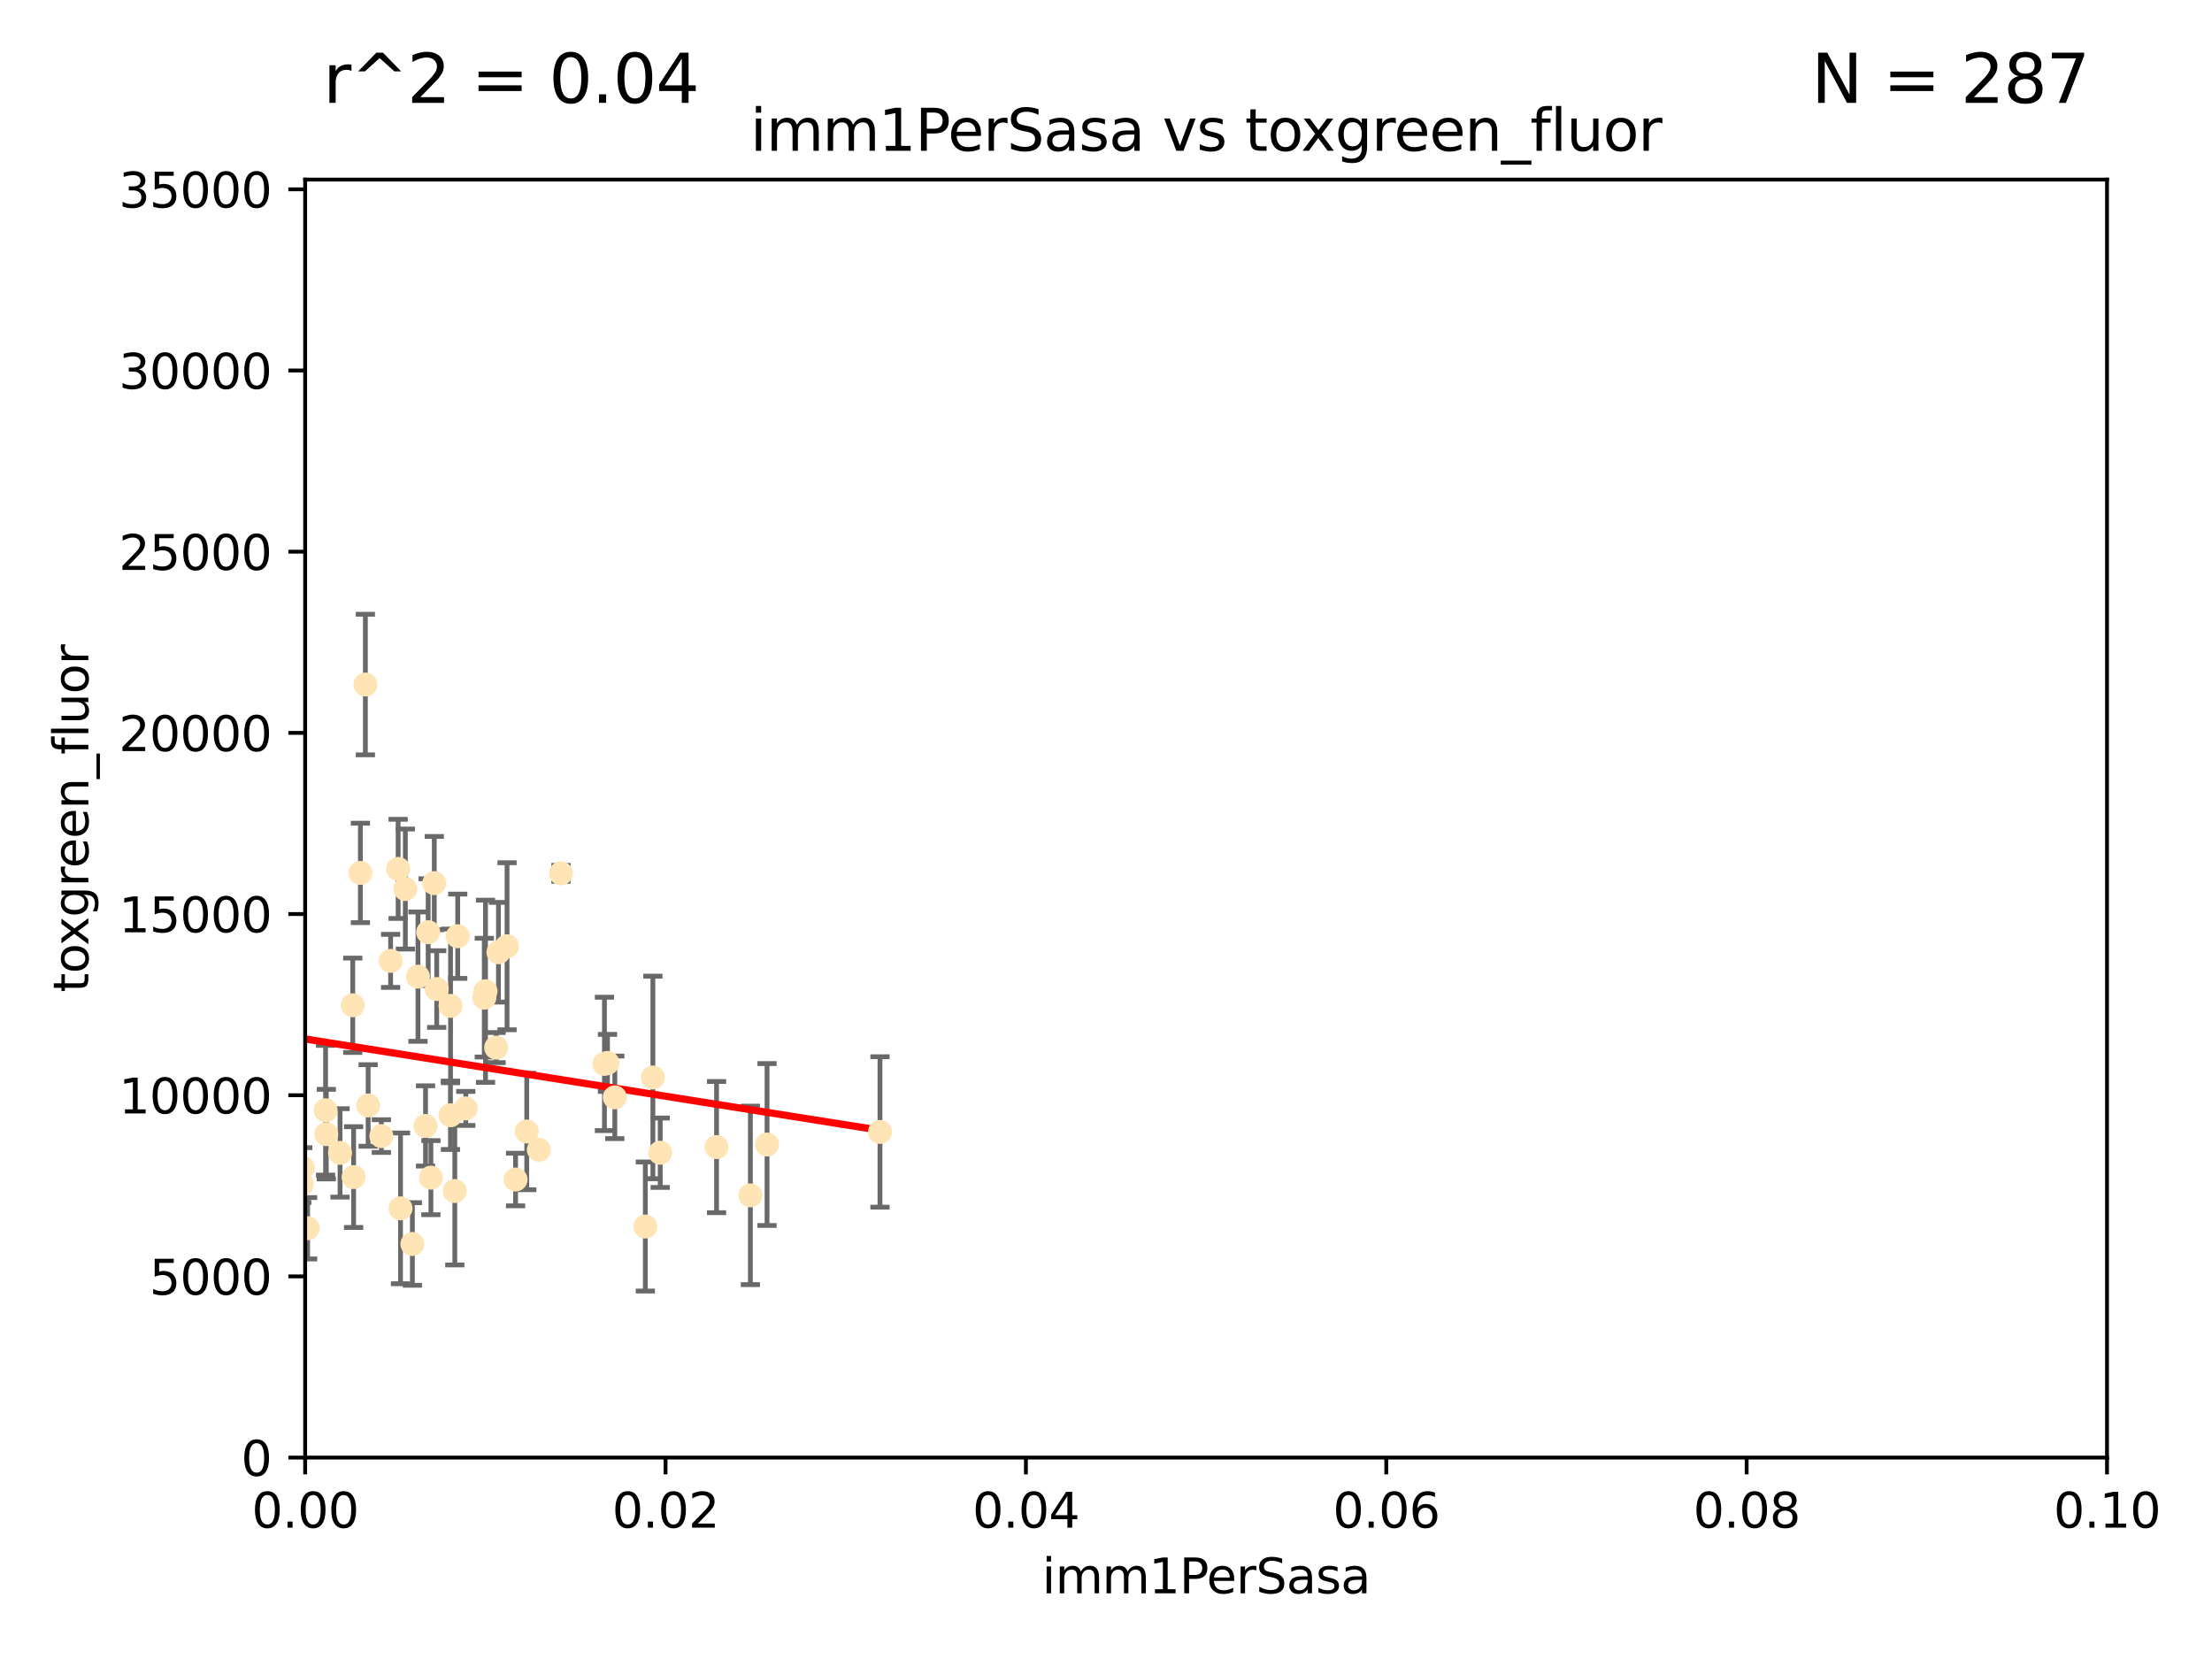 <?xml version="1.0" encoding="utf-8" standalone="no"?>
<!DOCTYPE svg PUBLIC "-//W3C//DTD SVG 1.1//EN"
  "http://www.w3.org/Graphics/SVG/1.1/DTD/svg11.dtd">
<svg xmlns:xlink="http://www.w3.org/1999/xlink" width="460.8pt" height="345.6pt" viewBox="0 0 460.8 345.6" xmlns="http://www.w3.org/2000/svg" version="1.1">
 <defs>
  <style type="text/css">*{stroke-linejoin: round; stroke-linecap: butt}</style>
 </defs>
 <g id="figure_1">
  <g id="patch_1">
   <path d="M 0 345.6 
L 460.8 345.6 
L 460.8 0 
L 0 0 
z
" style="fill: #ffffff"/>
  </g>
  <g id="axes_1">
   <g id="patch_2">
    <path d="M 63.571 303.64 
L 438.93 303.64 
L 438.93 37.411 
L 63.571 37.411 
z
" style="fill: #ffffff"/>
   </g>
   <g id="PathCollection_1">
    <defs>
     <path id="m8d8f938c4f" d="M 0 1.118 
C 0.297 1.118 0.581 1 0.791 0.791 
C 1 0.581 1.118 0.297 1.118 0 
C 1.118 -0.297 1 -0.581 0.791 -0.791 
C 0.581 -1 0.297 -1.118 0 -1.118 
C -0.297 -1.118 -0.581 -1 -0.791 -0.791 
C -1 -0.581 -1.118 -0.297 -1.118 0 
C -1.118 0.297 -1 0.581 -0.791 0.791 
C -0.581 1 -0.297 1.118 0 1.118 
z
" style="stroke: #ffe4b5"/>
    </defs>
    <g clip-path="url(#pd6dba4aa68)">
     <use xlink:href="#m8d8f938c4f" x="40.517" y="188.351" style="fill: #ffe4b5; stroke: #ffe4b5"/>
     <use xlink:href="#m8d8f938c4f" x="67.973" y="236.263" style="fill: #ffe4b5; stroke: #ffe4b5"/>
     <use xlink:href="#m8d8f938c4f" x="75.079" y="181.843" style="fill: #ffe4b5; stroke: #ffe4b5"/>
     <use xlink:href="#m8d8f938c4f" x="76.116" y="142.599" style="fill: #ffe4b5; stroke: #ffe4b5"/>
     <use xlink:href="#m8d8f938c4f" x="57.225" y="185.556" style="fill: #ffe4b5; stroke: #ffe4b5"/>
     <use xlink:href="#m8d8f938c4f" x="82.94" y="181.005" style="fill: #ffe4b5; stroke: #ffe4b5"/>
     <use xlink:href="#m8d8f938c4f" x="41.913" y="238.693" style="fill: #ffe4b5; stroke: #ffe4b5"/>
     <use xlink:href="#m8d8f938c4f" x="90.975" y="206.037" style="fill: #ffe4b5; stroke: #ffe4b5"/>
     <use xlink:href="#m8d8f938c4f" x="73.485" y="209.418" style="fill: #ffe4b5; stroke: #ffe4b5"/>
     <use xlink:href="#m8d8f938c4f" x="81.373" y="200.169" style="fill: #ffe4b5; stroke: #ffe4b5"/>
     <use xlink:href="#m8d8f938c4f" x="89.197" y="194.192" style="fill: #ffe4b5; stroke: #ffe4b5"/>
     <use xlink:href="#m8d8f938c4f" x="101.141" y="206.499" style="fill: #ffe4b5; stroke: #ffe4b5"/>
     <use xlink:href="#m8d8f938c4f" x="93.836" y="232.333" style="fill: #ffe4b5; stroke: #ffe4b5"/>
     <use xlink:href="#m8d8f938c4f" x="88.647" y="234.551" style="fill: #ffe4b5; stroke: #ffe4b5"/>
     <use xlink:href="#m8d8f938c4f" x="62.867" y="246.695" style="fill: #ffe4b5; stroke: #ffe4b5"/>
     <use xlink:href="#m8d8f938c4f" x="112.25" y="239.511" style="fill: #ffe4b5; stroke: #ffe4b5"/>
     <use xlink:href="#m8d8f938c4f" x="60.187" y="242.038" style="fill: #ffe4b5; stroke: #ffe4b5"/>
     <use xlink:href="#m8d8f938c4f" x="90.469" y="183.971" style="fill: #ffe4b5; stroke: #ffe4b5"/>
     <use xlink:href="#m8d8f938c4f" x="100.885" y="207.828" style="fill: #ffe4b5; stroke: #ffe4b5"/>
     <use xlink:href="#m8d8f938c4f" x="128.077" y="228.596" style="fill: #ffe4b5; stroke: #ffe4b5"/>
     <use xlink:href="#m8d8f938c4f" x="63.071" y="243.244" style="fill: #ffe4b5; stroke: #ffe4b5"/>
     <use xlink:href="#m8d8f938c4f" x="87.071" y="203.455" style="fill: #ffe4b5; stroke: #ffe4b5"/>
     <use xlink:href="#m8d8f938c4f" x="84.442" y="185.203" style="fill: #ffe4b5; stroke: #ffe4b5"/>
     <use xlink:href="#m8d8f938c4f" x="103.839" y="198.375" style="fill: #ffe4b5; stroke: #ffe4b5"/>
     <use xlink:href="#m8d8f938c4f" x="107.402" y="245.717" style="fill: #ffe4b5; stroke: #ffe4b5"/>
     <use xlink:href="#m8d8f938c4f" x="136.008" y="224.454" style="fill: #ffe4b5; stroke: #ffe4b5"/>
     <use xlink:href="#m8d8f938c4f" x="93.857" y="209.546" style="fill: #ffe4b5; stroke: #ffe4b5"/>
     <use xlink:href="#m8d8f938c4f" x="126.549" y="221.426" style="fill: #ffe4b5; stroke: #ffe4b5"/>
     <use xlink:href="#m8d8f938c4f" x="76.695" y="230.287" style="fill: #ffe4b5; stroke: #ffe4b5"/>
     <use xlink:href="#m8d8f938c4f" x="64.08" y="255.869" style="fill: #ffe4b5; stroke: #ffe4b5"/>
     <use xlink:href="#m8d8f938c4f" x="105.627" y="197.121" style="fill: #ffe4b5; stroke: #ffe4b5"/>
     <use xlink:href="#m8d8f938c4f" x="70.838" y="240.165" style="fill: #ffe4b5; stroke: #ffe4b5"/>
     <use xlink:href="#m8d8f938c4f" x="95.352" y="195.035" style="fill: #ffe4b5; stroke: #ffe4b5"/>
     <use xlink:href="#m8d8f938c4f" x="73.663" y="245.207" style="fill: #ffe4b5; stroke: #ffe4b5"/>
     <use xlink:href="#m8d8f938c4f" x="125.919" y="221.632" style="fill: #ffe4b5; stroke: #ffe4b5"/>
     <use xlink:href="#m8d8f938c4f" x="79.443" y="236.668" style="fill: #ffe4b5; stroke: #ffe4b5"/>
     <use xlink:href="#m8d8f938c4f" x="89.764" y="245.328" style="fill: #ffe4b5; stroke: #ffe4b5"/>
     <use xlink:href="#m8d8f938c4f" x="137.534" y="240.133" style="fill: #ffe4b5; stroke: #ffe4b5"/>
     <use xlink:href="#m8d8f938c4f" x="85.907" y="259.145" style="fill: #ffe4b5; stroke: #ffe4b5"/>
     <use xlink:href="#m8d8f938c4f" x="67.824" y="231.288" style="fill: #ffe4b5; stroke: #ffe4b5"/>
     <use xlink:href="#m8d8f938c4f" x="83.434" y="251.723" style="fill: #ffe4b5; stroke: #ffe4b5"/>
     <use xlink:href="#m8d8f938c4f" x="50.438" y="214.773" style="fill: #ffe4b5; stroke: #ffe4b5"/>
     <use xlink:href="#m8d8f938c4f" x="94.744" y="248.118" style="fill: #ffe4b5; stroke: #ffe4b5"/>
     <use xlink:href="#m8d8f938c4f" x="97.03" y="230.909" style="fill: #ffe4b5; stroke: #ffe4b5"/>
     <use xlink:href="#m8d8f938c4f" x="156.322" y="249.018" style="fill: #ffe4b5; stroke: #ffe4b5"/>
     <use xlink:href="#m8d8f938c4f" x="60.205" y="213.635" style="fill: #ffe4b5; stroke: #ffe4b5"/>
     <use xlink:href="#m8d8f938c4f" x="103.356" y="218.233" style="fill: #ffe4b5; stroke: #ffe4b5"/>
     <use xlink:href="#m8d8f938c4f" x="116.863" y="181.932" style="fill: #ffe4b5; stroke: #ffe4b5"/>
     <use xlink:href="#m8d8f938c4f" x="109.731" y="235.716" style="fill: #ffe4b5; stroke: #ffe4b5"/>
     <use xlink:href="#m8d8f938c4f" x="134.437" y="255.506" style="fill: #ffe4b5; stroke: #ffe4b5"/>
     <use xlink:href="#m8d8f938c4f" x="159.789" y="238.425" style="fill: #ffe4b5; stroke: #ffe4b5"/>
     <use xlink:href="#m8d8f938c4f" x="149.272" y="238.955" style="fill: #ffe4b5; stroke: #ffe4b5"/>
     <use xlink:href="#m8d8f938c4f" x="183.316" y="235.8" style="fill: #ffe4b5; stroke: #ffe4b5"/>
    </g>
   </g>
   <g id="matplotlib.axis_1">
    <g id="xtick_1">
     <g id="line2d_1">
      <defs>
       <path id="m6dc72f27f7" d="M 0 0 
L 0 3.5 
" style="stroke: #000000; stroke-width: 0.8"/>
      </defs>
      <g>
       <use xlink:href="#m6dc72f27f7" x="63.571" y="303.64" style="stroke: #000000; stroke-width: 0.8"/>
      </g>
     </g>
     <g id="text_1">
      <!-- 0.00 -->
      <g transform="translate(52.438 318.238)scale(0.1 -0.1)">
       <defs>
        <path id="DejaVuSans-30" d="M 2034 4250 
Q 1547 4250 1301 3770 
Q 1056 3291 1056 2328 
Q 1056 1369 1301 889 
Q 1547 409 2034 409 
Q 2525 409 2770 889 
Q 3016 1369 3016 2328 
Q 3016 3291 2770 3770 
Q 2525 4250 2034 4250 
z
M 2034 4750 
Q 2819 4750 3233 4129 
Q 3647 3509 3647 2328 
Q 3647 1150 3233 529 
Q 2819 -91 2034 -91 
Q 1250 -91 836 529 
Q 422 1150 422 2328 
Q 422 3509 836 4129 
Q 1250 4750 2034 4750 
z
" transform="scale(0.016)"/>
        <path id="DejaVuSans-2e" d="M 684 794 
L 1344 794 
L 1344 0 
L 684 0 
L 684 794 
z
" transform="scale(0.016)"/>
       </defs>
       <use xlink:href="#DejaVuSans-30"/>
       <use xlink:href="#DejaVuSans-2e" x="63.623"/>
       <use xlink:href="#DejaVuSans-30" x="95.41"/>
       <use xlink:href="#DejaVuSans-30" x="159.033"/>
      </g>
     </g>
    </g>
    <g id="xtick_2">
     <g id="line2d_2">
      <g>
       <use xlink:href="#m6dc72f27f7" x="138.643" y="303.64" style="stroke: #000000; stroke-width: 0.8"/>
      </g>
     </g>
     <g id="text_2">
      <!-- 0.02 -->
      <g transform="translate(127.51 318.238)scale(0.1 -0.1)">
       <defs>
        <path id="DejaVuSans-32" d="M 1228 531 
L 3431 531 
L 3431 0 
L 469 0 
L 469 531 
Q 828 903 1448 1529 
Q 2069 2156 2228 2338 
Q 2531 2678 2651 2914 
Q 2772 3150 2772 3378 
Q 2772 3750 2511 3984 
Q 2250 4219 1831 4219 
Q 1534 4219 1204 4116 
Q 875 4013 500 3803 
L 500 4441 
Q 881 4594 1212 4672 
Q 1544 4750 1819 4750 
Q 2544 4750 2975 4387 
Q 3406 4025 3406 3419 
Q 3406 3131 3298 2873 
Q 3191 2616 2906 2266 
Q 2828 2175 2409 1742 
Q 1991 1309 1228 531 
z
" transform="scale(0.016)"/>
       </defs>
       <use xlink:href="#DejaVuSans-30"/>
       <use xlink:href="#DejaVuSans-2e" x="63.623"/>
       <use xlink:href="#DejaVuSans-30" x="95.41"/>
       <use xlink:href="#DejaVuSans-32" x="159.033"/>
      </g>
     </g>
    </g>
    <g id="xtick_3">
     <g id="line2d_3">
      <g>
       <use xlink:href="#m6dc72f27f7" x="213.715" y="303.64" style="stroke: #000000; stroke-width: 0.8"/>
      </g>
     </g>
     <g id="text_3">
      <!-- 0.04 -->
      <g transform="translate(202.582 318.238)scale(0.1 -0.1)">
       <defs>
        <path id="DejaVuSans-34" d="M 2419 4116 
L 825 1625 
L 2419 1625 
L 2419 4116 
z
M 2253 4666 
L 3047 4666 
L 3047 1625 
L 3713 1625 
L 3713 1100 
L 3047 1100 
L 3047 0 
L 2419 0 
L 2419 1100 
L 313 1100 
L 313 1709 
L 2253 4666 
z
" transform="scale(0.016)"/>
       </defs>
       <use xlink:href="#DejaVuSans-30"/>
       <use xlink:href="#DejaVuSans-2e" x="63.623"/>
       <use xlink:href="#DejaVuSans-30" x="95.41"/>
       <use xlink:href="#DejaVuSans-34" x="159.033"/>
      </g>
     </g>
    </g>
    <g id="xtick_4">
     <g id="line2d_4">
      <g>
       <use xlink:href="#m6dc72f27f7" x="288.786" y="303.64" style="stroke: #000000; stroke-width: 0.8"/>
      </g>
     </g>
     <g id="text_4">
      <!-- 0.06 -->
      <g transform="translate(277.654 318.238)scale(0.1 -0.1)">
       <defs>
        <path id="DejaVuSans-36" d="M 2113 2584 
Q 1688 2584 1439 2293 
Q 1191 2003 1191 1497 
Q 1191 994 1439 701 
Q 1688 409 2113 409 
Q 2538 409 2786 701 
Q 3034 994 3034 1497 
Q 3034 2003 2786 2293 
Q 2538 2584 2113 2584 
z
M 3366 4563 
L 3366 3988 
Q 3128 4100 2886 4159 
Q 2644 4219 2406 4219 
Q 1781 4219 1451 3797 
Q 1122 3375 1075 2522 
Q 1259 2794 1537 2939 
Q 1816 3084 2150 3084 
Q 2853 3084 3261 2657 
Q 3669 2231 3669 1497 
Q 3669 778 3244 343 
Q 2819 -91 2113 -91 
Q 1303 -91 875 529 
Q 447 1150 447 2328 
Q 447 3434 972 4092 
Q 1497 4750 2381 4750 
Q 2619 4750 2861 4703 
Q 3103 4656 3366 4563 
z
" transform="scale(0.016)"/>
       </defs>
       <use xlink:href="#DejaVuSans-30"/>
       <use xlink:href="#DejaVuSans-2e" x="63.623"/>
       <use xlink:href="#DejaVuSans-30" x="95.41"/>
       <use xlink:href="#DejaVuSans-36" x="159.033"/>
      </g>
     </g>
    </g>
    <g id="xtick_5">
     <g id="line2d_5">
      <g>
       <use xlink:href="#m6dc72f27f7" x="363.858" y="303.64" style="stroke: #000000; stroke-width: 0.8"/>
      </g>
     </g>
     <g id="text_5">
      <!-- 0.08 -->
      <g transform="translate(352.725 318.238)scale(0.1 -0.1)">
       <defs>
        <path id="DejaVuSans-38" d="M 2034 2216 
Q 1584 2216 1326 1975 
Q 1069 1734 1069 1313 
Q 1069 891 1326 650 
Q 1584 409 2034 409 
Q 2484 409 2743 651 
Q 3003 894 3003 1313 
Q 3003 1734 2745 1975 
Q 2488 2216 2034 2216 
z
M 1403 2484 
Q 997 2584 770 2862 
Q 544 3141 544 3541 
Q 544 4100 942 4425 
Q 1341 4750 2034 4750 
Q 2731 4750 3128 4425 
Q 3525 4100 3525 3541 
Q 3525 3141 3298 2862 
Q 3072 2584 2669 2484 
Q 3125 2378 3379 2068 
Q 3634 1759 3634 1313 
Q 3634 634 3220 271 
Q 2806 -91 2034 -91 
Q 1263 -91 848 271 
Q 434 634 434 1313 
Q 434 1759 690 2068 
Q 947 2378 1403 2484 
z
M 1172 3481 
Q 1172 3119 1398 2916 
Q 1625 2713 2034 2713 
Q 2441 2713 2670 2916 
Q 2900 3119 2900 3481 
Q 2900 3844 2670 4047 
Q 2441 4250 2034 4250 
Q 1625 4250 1398 4047 
Q 1172 3844 1172 3481 
z
" transform="scale(0.016)"/>
       </defs>
       <use xlink:href="#DejaVuSans-30"/>
       <use xlink:href="#DejaVuSans-2e" x="63.623"/>
       <use xlink:href="#DejaVuSans-30" x="95.41"/>
       <use xlink:href="#DejaVuSans-38" x="159.033"/>
      </g>
     </g>
    </g>
    <g id="xtick_6">
     <g id="line2d_6">
      <g>
       <use xlink:href="#m6dc72f27f7" x="438.93" y="303.64" style="stroke: #000000; stroke-width: 0.8"/>
      </g>
     </g>
     <g id="text_6">
      <!-- 0.10 -->
      <g transform="translate(427.797 318.238)scale(0.1 -0.1)">
       <defs>
        <path id="DejaVuSans-31" d="M 794 531 
L 1825 531 
L 1825 4091 
L 703 3866 
L 703 4441 
L 1819 4666 
L 2450 4666 
L 2450 531 
L 3481 531 
L 3481 0 
L 794 0 
L 794 531 
z
" transform="scale(0.016)"/>
       </defs>
       <use xlink:href="#DejaVuSans-30"/>
       <use xlink:href="#DejaVuSans-2e" x="63.623"/>
       <use xlink:href="#DejaVuSans-31" x="95.41"/>
       <use xlink:href="#DejaVuSans-30" x="159.033"/>
      </g>
     </g>
    </g>
    <g id="text_7">
     <!-- imm1PerSasa -->
     <g transform="translate(217.067 331.917)scale(0.1 -0.1)">
      <defs>
       <path id="DejaVuSans-69" d="M 603 3500 
L 1178 3500 
L 1178 0 
L 603 0 
L 603 3500 
z
M 603 4863 
L 1178 4863 
L 1178 4134 
L 603 4134 
L 603 4863 
z
" transform="scale(0.016)"/>
       <path id="DejaVuSans-6d" d="M 3328 2828 
Q 3544 3216 3844 3400 
Q 4144 3584 4550 3584 
Q 5097 3584 5394 3201 
Q 5691 2819 5691 2113 
L 5691 0 
L 5113 0 
L 5113 2094 
Q 5113 2597 4934 2840 
Q 4756 3084 4391 3084 
Q 3944 3084 3684 2787 
Q 3425 2491 3425 1978 
L 3425 0 
L 2847 0 
L 2847 2094 
Q 2847 2600 2669 2842 
Q 2491 3084 2119 3084 
Q 1678 3084 1418 2786 
Q 1159 2488 1159 1978 
L 1159 0 
L 581 0 
L 581 3500 
L 1159 3500 
L 1159 2956 
Q 1356 3278 1631 3431 
Q 1906 3584 2284 3584 
Q 2666 3584 2933 3390 
Q 3200 3197 3328 2828 
z
" transform="scale(0.016)"/>
       <path id="DejaVuSans-50" d="M 1259 4147 
L 1259 2394 
L 2053 2394 
Q 2494 2394 2734 2622 
Q 2975 2850 2975 3272 
Q 2975 3691 2734 3919 
Q 2494 4147 2053 4147 
L 1259 4147 
z
M 628 4666 
L 2053 4666 
Q 2838 4666 3239 4311 
Q 3641 3956 3641 3272 
Q 3641 2581 3239 2228 
Q 2838 1875 2053 1875 
L 1259 1875 
L 1259 0 
L 628 0 
L 628 4666 
z
" transform="scale(0.016)"/>
       <path id="DejaVuSans-65" d="M 3597 1894 
L 3597 1613 
L 953 1613 
Q 991 1019 1311 708 
Q 1631 397 2203 397 
Q 2534 397 2845 478 
Q 3156 559 3463 722 
L 3463 178 
Q 3153 47 2828 -22 
Q 2503 -91 2169 -91 
Q 1331 -91 842 396 
Q 353 884 353 1716 
Q 353 2575 817 3079 
Q 1281 3584 2069 3584 
Q 2775 3584 3186 3129 
Q 3597 2675 3597 1894 
z
M 3022 2063 
Q 3016 2534 2758 2815 
Q 2500 3097 2075 3097 
Q 1594 3097 1305 2825 
Q 1016 2553 972 2059 
L 3022 2063 
z
" transform="scale(0.016)"/>
       <path id="DejaVuSans-72" d="M 2631 2963 
Q 2534 3019 2420 3045 
Q 2306 3072 2169 3072 
Q 1681 3072 1420 2755 
Q 1159 2438 1159 1844 
L 1159 0 
L 581 0 
L 581 3500 
L 1159 3500 
L 1159 2956 
Q 1341 3275 1631 3429 
Q 1922 3584 2338 3584 
Q 2397 3584 2469 3576 
Q 2541 3569 2628 3553 
L 2631 2963 
z
" transform="scale(0.016)"/>
       <path id="DejaVuSans-53" d="M 3425 4513 
L 3425 3897 
Q 3066 4069 2747 4153 
Q 2428 4238 2131 4238 
Q 1616 4238 1336 4038 
Q 1056 3838 1056 3469 
Q 1056 3159 1242 3001 
Q 1428 2844 1947 2747 
L 2328 2669 
Q 3034 2534 3370 2195 
Q 3706 1856 3706 1288 
Q 3706 609 3251 259 
Q 2797 -91 1919 -91 
Q 1588 -91 1214 -16 
Q 841 59 441 206 
L 441 856 
Q 825 641 1194 531 
Q 1563 422 1919 422 
Q 2459 422 2753 634 
Q 3047 847 3047 1241 
Q 3047 1584 2836 1778 
Q 2625 1972 2144 2069 
L 1759 2144 
Q 1053 2284 737 2584 
Q 422 2884 422 3419 
Q 422 4038 858 4394 
Q 1294 4750 2059 4750 
Q 2388 4750 2728 4690 
Q 3069 4631 3425 4513 
z
" transform="scale(0.016)"/>
       <path id="DejaVuSans-61" d="M 2194 1759 
Q 1497 1759 1228 1600 
Q 959 1441 959 1056 
Q 959 750 1161 570 
Q 1363 391 1709 391 
Q 2188 391 2477 730 
Q 2766 1069 2766 1631 
L 2766 1759 
L 2194 1759 
z
M 3341 1997 
L 3341 0 
L 2766 0 
L 2766 531 
Q 2569 213 2275 61 
Q 1981 -91 1556 -91 
Q 1019 -91 701 211 
Q 384 513 384 1019 
Q 384 1609 779 1909 
Q 1175 2209 1959 2209 
L 2766 2209 
L 2766 2266 
Q 2766 2663 2505 2880 
Q 2244 3097 1772 3097 
Q 1472 3097 1187 3025 
Q 903 2953 641 2809 
L 641 3341 
Q 956 3463 1253 3523 
Q 1550 3584 1831 3584 
Q 2591 3584 2966 3190 
Q 3341 2797 3341 1997 
z
" transform="scale(0.016)"/>
       <path id="DejaVuSans-73" d="M 2834 3397 
L 2834 2853 
Q 2591 2978 2328 3040 
Q 2066 3103 1784 3103 
Q 1356 3103 1142 2972 
Q 928 2841 928 2578 
Q 928 2378 1081 2264 
Q 1234 2150 1697 2047 
L 1894 2003 
Q 2506 1872 2764 1633 
Q 3022 1394 3022 966 
Q 3022 478 2636 193 
Q 2250 -91 1575 -91 
Q 1294 -91 989 -36 
Q 684 19 347 128 
L 347 722 
Q 666 556 975 473 
Q 1284 391 1588 391 
Q 1994 391 2212 530 
Q 2431 669 2431 922 
Q 2431 1156 2273 1281 
Q 2116 1406 1581 1522 
L 1381 1569 
Q 847 1681 609 1914 
Q 372 2147 372 2553 
Q 372 3047 722 3315 
Q 1072 3584 1716 3584 
Q 2034 3584 2315 3537 
Q 2597 3491 2834 3397 
z
" transform="scale(0.016)"/>
      </defs>
      <use xlink:href="#DejaVuSans-69"/>
      <use xlink:href="#DejaVuSans-6d" x="27.783"/>
      <use xlink:href="#DejaVuSans-6d" x="125.195"/>
      <use xlink:href="#DejaVuSans-31" x="222.607"/>
      <use xlink:href="#DejaVuSans-50" x="286.23"/>
      <use xlink:href="#DejaVuSans-65" x="342.908"/>
      <use xlink:href="#DejaVuSans-72" x="404.432"/>
      <use xlink:href="#DejaVuSans-53" x="445.545"/>
      <use xlink:href="#DejaVuSans-61" x="509.021"/>
      <use xlink:href="#DejaVuSans-73" x="570.301"/>
      <use xlink:href="#DejaVuSans-61" x="622.4"/>
     </g>
    </g>
   </g>
   <g id="matplotlib.axis_2">
    <g id="ytick_1">
     <g id="line2d_7">
      <defs>
       <path id="ma747bc4ffe" d="M 0 0 
L -3.5 0 
" style="stroke: #000000; stroke-width: 0.8"/>
      </defs>
      <g>
       <use xlink:href="#ma747bc4ffe" x="63.571" y="303.64" style="stroke: #000000; stroke-width: 0.8"/>
      </g>
     </g>
     <g id="text_8">
      <!-- 0 -->
      <g transform="translate(50.209 307.439)scale(0.1 -0.1)">
       <use xlink:href="#DejaVuSans-30"/>
      </g>
     </g>
    </g>
    <g id="ytick_2">
     <g id="line2d_8">
      <g>
       <use xlink:href="#ma747bc4ffe" x="63.571" y="265.897" style="stroke: #000000; stroke-width: 0.8"/>
      </g>
     </g>
     <g id="text_9">
      <!-- 5000 -->
      <g transform="translate(31.121 269.696)scale(0.1 -0.1)">
       <defs>
        <path id="DejaVuSans-35" d="M 691 4666 
L 3169 4666 
L 3169 4134 
L 1269 4134 
L 1269 2991 
Q 1406 3038 1543 3061 
Q 1681 3084 1819 3084 
Q 2600 3084 3056 2656 
Q 3513 2228 3513 1497 
Q 3513 744 3044 326 
Q 2575 -91 1722 -91 
Q 1428 -91 1123 -41 
Q 819 9 494 109 
L 494 744 
Q 775 591 1075 516 
Q 1375 441 1709 441 
Q 2250 441 2565 725 
Q 2881 1009 2881 1497 
Q 2881 1984 2565 2268 
Q 2250 2553 1709 2553 
Q 1456 2553 1204 2497 
Q 953 2441 691 2322 
L 691 4666 
z
" transform="scale(0.016)"/>
       </defs>
       <use xlink:href="#DejaVuSans-35"/>
       <use xlink:href="#DejaVuSans-30" x="63.623"/>
       <use xlink:href="#DejaVuSans-30" x="127.246"/>
       <use xlink:href="#DejaVuSans-30" x="190.869"/>
      </g>
     </g>
    </g>
    <g id="ytick_3">
     <g id="line2d_9">
      <g>
       <use xlink:href="#ma747bc4ffe" x="63.571" y="228.154" style="stroke: #000000; stroke-width: 0.8"/>
      </g>
     </g>
     <g id="text_10">
      <!-- 10000 -->
      <g transform="translate(24.759 231.953)scale(0.1 -0.1)">
       <use xlink:href="#DejaVuSans-31"/>
       <use xlink:href="#DejaVuSans-30" x="63.623"/>
       <use xlink:href="#DejaVuSans-30" x="127.246"/>
       <use xlink:href="#DejaVuSans-30" x="190.869"/>
       <use xlink:href="#DejaVuSans-30" x="254.492"/>
      </g>
     </g>
    </g>
    <g id="ytick_4">
     <g id="line2d_10">
      <g>
       <use xlink:href="#ma747bc4ffe" x="63.571" y="190.411" style="stroke: #000000; stroke-width: 0.8"/>
      </g>
     </g>
     <g id="text_11">
      <!-- 15000 -->
      <g transform="translate(24.759 194.21)scale(0.1 -0.1)">
       <use xlink:href="#DejaVuSans-31"/>
       <use xlink:href="#DejaVuSans-35" x="63.623"/>
       <use xlink:href="#DejaVuSans-30" x="127.246"/>
       <use xlink:href="#DejaVuSans-30" x="190.869"/>
       <use xlink:href="#DejaVuSans-30" x="254.492"/>
      </g>
     </g>
    </g>
    <g id="ytick_5">
     <g id="line2d_11">
      <g>
       <use xlink:href="#ma747bc4ffe" x="63.571" y="152.668" style="stroke: #000000; stroke-width: 0.8"/>
      </g>
     </g>
     <g id="text_12">
      <!-- 20000 -->
      <g transform="translate(24.759 156.467)scale(0.1 -0.1)">
       <use xlink:href="#DejaVuSans-32"/>
       <use xlink:href="#DejaVuSans-30" x="63.623"/>
       <use xlink:href="#DejaVuSans-30" x="127.246"/>
       <use xlink:href="#DejaVuSans-30" x="190.869"/>
       <use xlink:href="#DejaVuSans-30" x="254.492"/>
      </g>
     </g>
    </g>
    <g id="ytick_6">
     <g id="line2d_12">
      <g>
       <use xlink:href="#ma747bc4ffe" x="63.571" y="114.925" style="stroke: #000000; stroke-width: 0.8"/>
      </g>
     </g>
     <g id="text_13">
      <!-- 25000 -->
      <g transform="translate(24.759 118.724)scale(0.1 -0.1)">
       <use xlink:href="#DejaVuSans-32"/>
       <use xlink:href="#DejaVuSans-35" x="63.623"/>
       <use xlink:href="#DejaVuSans-30" x="127.246"/>
       <use xlink:href="#DejaVuSans-30" x="190.869"/>
       <use xlink:href="#DejaVuSans-30" x="254.492"/>
      </g>
     </g>
    </g>
    <g id="ytick_7">
     <g id="line2d_13">
      <g>
       <use xlink:href="#ma747bc4ffe" x="63.571" y="77.181" style="stroke: #000000; stroke-width: 0.8"/>
      </g>
     </g>
     <g id="text_14">
      <!-- 30000 -->
      <g transform="translate(24.759 80.981)scale(0.1 -0.1)">
       <defs>
        <path id="DejaVuSans-33" d="M 2597 2516 
Q 3050 2419 3304 2112 
Q 3559 1806 3559 1356 
Q 3559 666 3084 287 
Q 2609 -91 1734 -91 
Q 1441 -91 1130 -33 
Q 819 25 488 141 
L 488 750 
Q 750 597 1062 519 
Q 1375 441 1716 441 
Q 2309 441 2620 675 
Q 2931 909 2931 1356 
Q 2931 1769 2642 2001 
Q 2353 2234 1838 2234 
L 1294 2234 
L 1294 2753 
L 1863 2753 
Q 2328 2753 2575 2939 
Q 2822 3125 2822 3475 
Q 2822 3834 2567 4026 
Q 2313 4219 1838 4219 
Q 1578 4219 1281 4162 
Q 984 4106 628 3988 
L 628 4550 
Q 988 4650 1302 4700 
Q 1616 4750 1894 4750 
Q 2613 4750 3031 4423 
Q 3450 4097 3450 3541 
Q 3450 3153 3228 2886 
Q 3006 2619 2597 2516 
z
" transform="scale(0.016)"/>
       </defs>
       <use xlink:href="#DejaVuSans-33"/>
       <use xlink:href="#DejaVuSans-30" x="63.623"/>
       <use xlink:href="#DejaVuSans-30" x="127.246"/>
       <use xlink:href="#DejaVuSans-30" x="190.869"/>
       <use xlink:href="#DejaVuSans-30" x="254.492"/>
      </g>
     </g>
    </g>
    <g id="ytick_8">
     <g id="line2d_14">
      <g>
       <use xlink:href="#ma747bc4ffe" x="63.571" y="39.438" style="stroke: #000000; stroke-width: 0.8"/>
      </g>
     </g>
     <g id="text_15">
      <!-- 35000 -->
      <g transform="translate(24.759 43.238)scale(0.1 -0.1)">
       <use xlink:href="#DejaVuSans-33"/>
       <use xlink:href="#DejaVuSans-35" x="63.623"/>
       <use xlink:href="#DejaVuSans-30" x="127.246"/>
       <use xlink:href="#DejaVuSans-30" x="190.869"/>
       <use xlink:href="#DejaVuSans-30" x="254.492"/>
      </g>
     </g>
    </g>
    <g id="text_16">
     <!-- toxgreen_fluor -->
     <g transform="translate(18.401 206.72)rotate(-90)scale(0.1 -0.1)">
      <defs>
       <path id="DejaVuSans-74" d="M 1172 4494 
L 1172 3500 
L 2356 3500 
L 2356 3053 
L 1172 3053 
L 1172 1153 
Q 1172 725 1289 603 
Q 1406 481 1766 481 
L 2356 481 
L 2356 0 
L 1766 0 
Q 1100 0 847 248 
Q 594 497 594 1153 
L 594 3053 
L 172 3053 
L 172 3500 
L 594 3500 
L 594 4494 
L 1172 4494 
z
" transform="scale(0.016)"/>
       <path id="DejaVuSans-6f" d="M 1959 3097 
Q 1497 3097 1228 2736 
Q 959 2375 959 1747 
Q 959 1119 1226 758 
Q 1494 397 1959 397 
Q 2419 397 2687 759 
Q 2956 1122 2956 1747 
Q 2956 2369 2687 2733 
Q 2419 3097 1959 3097 
z
M 1959 3584 
Q 2709 3584 3137 3096 
Q 3566 2609 3566 1747 
Q 3566 888 3137 398 
Q 2709 -91 1959 -91 
Q 1206 -91 779 398 
Q 353 888 353 1747 
Q 353 2609 779 3096 
Q 1206 3584 1959 3584 
z
" transform="scale(0.016)"/>
       <path id="DejaVuSans-78" d="M 3513 3500 
L 2247 1797 
L 3578 0 
L 2900 0 
L 1881 1375 
L 863 0 
L 184 0 
L 1544 1831 
L 300 3500 
L 978 3500 
L 1906 2253 
L 2834 3500 
L 3513 3500 
z
" transform="scale(0.016)"/>
       <path id="DejaVuSans-67" d="M 2906 1791 
Q 2906 2416 2648 2759 
Q 2391 3103 1925 3103 
Q 1463 3103 1205 2759 
Q 947 2416 947 1791 
Q 947 1169 1205 825 
Q 1463 481 1925 481 
Q 2391 481 2648 825 
Q 2906 1169 2906 1791 
z
M 3481 434 
Q 3481 -459 3084 -895 
Q 2688 -1331 1869 -1331 
Q 1566 -1331 1297 -1286 
Q 1028 -1241 775 -1147 
L 775 -588 
Q 1028 -725 1275 -790 
Q 1522 -856 1778 -856 
Q 2344 -856 2625 -561 
Q 2906 -266 2906 331 
L 2906 616 
Q 2728 306 2450 153 
Q 2172 0 1784 0 
Q 1141 0 747 490 
Q 353 981 353 1791 
Q 353 2603 747 3093 
Q 1141 3584 1784 3584 
Q 2172 3584 2450 3431 
Q 2728 3278 2906 2969 
L 2906 3500 
L 3481 3500 
L 3481 434 
z
" transform="scale(0.016)"/>
       <path id="DejaVuSans-6e" d="M 3513 2113 
L 3513 0 
L 2938 0 
L 2938 2094 
Q 2938 2591 2744 2837 
Q 2550 3084 2163 3084 
Q 1697 3084 1428 2787 
Q 1159 2491 1159 1978 
L 1159 0 
L 581 0 
L 581 3500 
L 1159 3500 
L 1159 2956 
Q 1366 3272 1645 3428 
Q 1925 3584 2291 3584 
Q 2894 3584 3203 3211 
Q 3513 2838 3513 2113 
z
" transform="scale(0.016)"/>
       <path id="DejaVuSans-5f" d="M 3263 -1063 
L 3263 -1509 
L -63 -1509 
L -63 -1063 
L 3263 -1063 
z
" transform="scale(0.016)"/>
       <path id="DejaVuSans-66" d="M 2375 4863 
L 2375 4384 
L 1825 4384 
Q 1516 4384 1395 4259 
Q 1275 4134 1275 3809 
L 1275 3500 
L 2222 3500 
L 2222 3053 
L 1275 3053 
L 1275 0 
L 697 0 
L 697 3053 
L 147 3053 
L 147 3500 
L 697 3500 
L 697 3744 
Q 697 4328 969 4595 
Q 1241 4863 1831 4863 
L 2375 4863 
z
" transform="scale(0.016)"/>
       <path id="DejaVuSans-6c" d="M 603 4863 
L 1178 4863 
L 1178 0 
L 603 0 
L 603 4863 
z
" transform="scale(0.016)"/>
       <path id="DejaVuSans-75" d="M 544 1381 
L 544 3500 
L 1119 3500 
L 1119 1403 
Q 1119 906 1312 657 
Q 1506 409 1894 409 
Q 2359 409 2629 706 
Q 2900 1003 2900 1516 
L 2900 3500 
L 3475 3500 
L 3475 0 
L 2900 0 
L 2900 538 
Q 2691 219 2414 64 
Q 2138 -91 1772 -91 
Q 1169 -91 856 284 
Q 544 659 544 1381 
z
M 1991 3584 
L 1991 3584 
z
" transform="scale(0.016)"/>
      </defs>
      <use xlink:href="#DejaVuSans-74"/>
      <use xlink:href="#DejaVuSans-6f" x="39.209"/>
      <use xlink:href="#DejaVuSans-78" x="97.266"/>
      <use xlink:href="#DejaVuSans-67" x="156.445"/>
      <use xlink:href="#DejaVuSans-72" x="219.922"/>
      <use xlink:href="#DejaVuSans-65" x="258.785"/>
      <use xlink:href="#DejaVuSans-65" x="320.309"/>
      <use xlink:href="#DejaVuSans-6e" x="381.832"/>
      <use xlink:href="#DejaVuSans-5f" x="445.211"/>
      <use xlink:href="#DejaVuSans-66" x="495.211"/>
      <use xlink:href="#DejaVuSans-6c" x="530.416"/>
      <use xlink:href="#DejaVuSans-75" x="558.199"/>
      <use xlink:href="#DejaVuSans-6f" x="621.578"/>
      <use xlink:href="#DejaVuSans-72" x="682.76"/>
     </g>
    </g>
   </g>
   <g id="LineCollection_1">
    <path d="M 40.517 196.752 
L 40.517 179.949 
" clip-path="url(#pd6dba4aa68)" style="fill: none; stroke: #696969"/>
    <path d="M 67.973 245.595 
L 67.973 226.931 
" clip-path="url(#pd6dba4aa68)" style="fill: none; stroke: #696969"/>
    <path d="M 75.079 192.201 
L 75.079 171.484 
" clip-path="url(#pd6dba4aa68)" style="fill: none; stroke: #696969"/>
    <path d="M 76.116 157.242 
L 76.116 127.957 
" clip-path="url(#pd6dba4aa68)" style="fill: none; stroke: #696969"/>
    <path d="M 57.225 198.875 
L 57.225 172.236 
" clip-path="url(#pd6dba4aa68)" style="fill: none; stroke: #696969"/>
    <path d="M 82.94 191.334 
L 82.94 170.675 
" clip-path="url(#pd6dba4aa68)" style="fill: none; stroke: #696969"/>
    <path d="M 41.913 247.946 
L 41.913 229.44 
" clip-path="url(#pd6dba4aa68)" style="fill: none; stroke: #696969"/>
    <path d="M 90.975 214.023 
L 90.975 198.051 
" clip-path="url(#pd6dba4aa68)" style="fill: none; stroke: #696969"/>
    <path d="M 73.485 219.25 
L 73.485 199.587 
" clip-path="url(#pd6dba4aa68)" style="fill: none; stroke: #696969"/>
    <path d="M 81.373 205.695 
L 81.373 194.642 
" clip-path="url(#pd6dba4aa68)" style="fill: none; stroke: #696969"/>
    <path d="M 89.197 205.318 
L 89.197 183.065 
" clip-path="url(#pd6dba4aa68)" style="fill: none; stroke: #696969"/>
    <path d="M 101.141 225.473 
L 101.141 187.525 
" clip-path="url(#pd6dba4aa68)" style="fill: none; stroke: #696969"/>
    <path d="M 93.836 239.456 
L 93.836 225.21 
" clip-path="url(#pd6dba4aa68)" style="fill: none; stroke: #696969"/>
    <path d="M 88.647 242.909 
L 88.647 226.193 
" clip-path="url(#pd6dba4aa68)" style="fill: none; stroke: #696969"/>
    <path d="M 62.867 250.509 
L 62.867 242.881 
" clip-path="url(#pd6dba4aa68)" style="fill: none; stroke: #696969"/>
    <path d="M 112.25 239.932 
L 112.25 239.091 
" clip-path="url(#pd6dba4aa68)" style="fill: none; stroke: #696969"/>
    <path d="M 60.187 262.845 
L 60.187 221.231 
" clip-path="url(#pd6dba4aa68)" style="fill: none; stroke: #696969"/>
    <path d="M 90.469 193.689 
L 90.469 174.254 
" clip-path="url(#pd6dba4aa68)" style="fill: none; stroke: #696969"/>
    <path d="M 100.885 220.196 
L 100.885 195.46 
" clip-path="url(#pd6dba4aa68)" style="fill: none; stroke: #696969"/>
    <path d="M 128.077 237.195 
L 128.077 219.998 
" clip-path="url(#pd6dba4aa68)" style="fill: none; stroke: #696969"/>
    <path d="M 63.071 247.41 
L 63.071 239.079 
" clip-path="url(#pd6dba4aa68)" style="fill: none; stroke: #696969"/>
    <path d="M 87.071 216.927 
L 87.071 189.982 
" clip-path="url(#pd6dba4aa68)" style="fill: none; stroke: #696969"/>
    <path d="M 84.442 197.701 
L 84.442 172.706 
" clip-path="url(#pd6dba4aa68)" style="fill: none; stroke: #696969"/>
    <path d="M 103.839 208.757 
L 103.839 187.992 
" clip-path="url(#pd6dba4aa68)" style="fill: none; stroke: #696969"/>
    <path d="M 107.402 251.194 
L 107.402 240.24 
" clip-path="url(#pd6dba4aa68)" style="fill: none; stroke: #696969"/>
    <path d="M 136.008 245.552 
L 136.008 203.356 
" clip-path="url(#pd6dba4aa68)" style="fill: none; stroke: #696969"/>
    <path d="M 93.857 225.553 
L 93.857 193.54 
" clip-path="url(#pd6dba4aa68)" style="fill: none; stroke: #696969"/>
    <path d="M 126.549 227.368 
L 126.549 215.484 
" clip-path="url(#pd6dba4aa68)" style="fill: none; stroke: #696969"/>
    <path d="M 76.695 238.782 
L 76.695 221.793 
" clip-path="url(#pd6dba4aa68)" style="fill: none; stroke: #696969"/>
    <path d="M 64.08 262.262 
L 64.08 249.477 
" clip-path="url(#pd6dba4aa68)" style="fill: none; stroke: #696969"/>
    <path d="M 105.627 214.516 
L 105.627 179.726 
" clip-path="url(#pd6dba4aa68)" style="fill: none; stroke: #696969"/>
    <path d="M 70.838 249.376 
L 70.838 230.955 
" clip-path="url(#pd6dba4aa68)" style="fill: none; stroke: #696969"/>
    <path d="M 95.352 203.811 
L 95.352 186.259 
" clip-path="url(#pd6dba4aa68)" style="fill: none; stroke: #696969"/>
    <path d="M 73.663 255.702 
L 73.663 234.711 
" clip-path="url(#pd6dba4aa68)" style="fill: none; stroke: #696969"/>
    <path d="M 125.919 235.523 
L 125.919 207.742 
" clip-path="url(#pd6dba4aa68)" style="fill: none; stroke: #696969"/>
    <path d="M 79.443 240.079 
L 79.443 233.256 
" clip-path="url(#pd6dba4aa68)" style="fill: none; stroke: #696969"/>
    <path d="M 89.764 253.044 
L 89.764 237.611 
" clip-path="url(#pd6dba4aa68)" style="fill: none; stroke: #696969"/>
    <path d="M 137.534 247.36 
L 137.534 232.905 
" clip-path="url(#pd6dba4aa68)" style="fill: none; stroke: #696969"/>
    <path d="M 85.907 267.749 
L 85.907 250.541 
" clip-path="url(#pd6dba4aa68)" style="fill: none; stroke: #696969"/>
    <path d="M 67.824 244.802 
L 67.824 217.774 
" clip-path="url(#pd6dba4aa68)" style="fill: none; stroke: #696969"/>
    <path d="M 83.434 267.424 
L 83.434 236.021 
" clip-path="url(#pd6dba4aa68)" style="fill: none; stroke: #696969"/>
    <path d="M 50.438 227.262 
L 50.438 202.285 
" clip-path="url(#pd6dba4aa68)" style="fill: none; stroke: #696969"/>
    <path d="M 94.744 263.508 
L 94.744 232.728 
" clip-path="url(#pd6dba4aa68)" style="fill: none; stroke: #696969"/>
    <path d="M 97.03 234.453 
L 97.03 227.366 
" clip-path="url(#pd6dba4aa68)" style="fill: none; stroke: #696969"/>
    <path d="M 156.322 267.609 
L 156.322 230.427 
" clip-path="url(#pd6dba4aa68)" style="fill: none; stroke: #696969"/>
    <path d="M 60.205 218.032 
L 60.205 209.238 
" clip-path="url(#pd6dba4aa68)" style="fill: none; stroke: #696969"/>
    <path d="M 103.356 221.368 
L 103.356 215.099 
" clip-path="url(#pd6dba4aa68)" style="fill: none; stroke: #696969"/>
    <path d="M 116.863 183.595 
L 116.863 180.268 
" clip-path="url(#pd6dba4aa68)" style="fill: none; stroke: #696969"/>
    <path d="M 109.731 247.842 
L 109.731 223.589 
" clip-path="url(#pd6dba4aa68)" style="fill: none; stroke: #696969"/>
    <path d="M 134.437 268.949 
L 134.437 242.062 
" clip-path="url(#pd6dba4aa68)" style="fill: none; stroke: #696969"/>
    <path d="M 159.789 255.286 
L 159.789 221.564 
" clip-path="url(#pd6dba4aa68)" style="fill: none; stroke: #696969"/>
    <path d="M 149.272 252.619 
L 149.272 225.291 
" clip-path="url(#pd6dba4aa68)" style="fill: none; stroke: #696969"/>
    <path d="M 183.316 251.47 
L 183.316 220.13 
" clip-path="url(#pd6dba4aa68)" style="fill: none; stroke: #696969"/>
   </g>
   <g id="line2d_15">
    <defs>
     <path id="md6fe35e156" d="M 2 0 
L -2 -0 
" style="stroke: #696969"/>
    </defs>
    <g clip-path="url(#pd6dba4aa68)">
     <use xlink:href="#md6fe35e156" x="40.517" y="196.752" style="fill: #696969; stroke: #696969"/>
     <use xlink:href="#md6fe35e156" x="67.973" y="245.595" style="fill: #696969; stroke: #696969"/>
     <use xlink:href="#md6fe35e156" x="75.079" y="192.201" style="fill: #696969; stroke: #696969"/>
     <use xlink:href="#md6fe35e156" x="76.116" y="157.242" style="fill: #696969; stroke: #696969"/>
     <use xlink:href="#md6fe35e156" x="57.225" y="198.875" style="fill: #696969; stroke: #696969"/>
     <use xlink:href="#md6fe35e156" x="82.94" y="191.334" style="fill: #696969; stroke: #696969"/>
     <use xlink:href="#md6fe35e156" x="41.913" y="247.946" style="fill: #696969; stroke: #696969"/>
     <use xlink:href="#md6fe35e156" x="90.975" y="214.023" style="fill: #696969; stroke: #696969"/>
     <use xlink:href="#md6fe35e156" x="73.485" y="219.25" style="fill: #696969; stroke: #696969"/>
     <use xlink:href="#md6fe35e156" x="81.373" y="205.695" style="fill: #696969; stroke: #696969"/>
     <use xlink:href="#md6fe35e156" x="89.197" y="205.318" style="fill: #696969; stroke: #696969"/>
     <use xlink:href="#md6fe35e156" x="101.141" y="225.473" style="fill: #696969; stroke: #696969"/>
     <use xlink:href="#md6fe35e156" x="93.836" y="239.456" style="fill: #696969; stroke: #696969"/>
     <use xlink:href="#md6fe35e156" x="88.647" y="242.909" style="fill: #696969; stroke: #696969"/>
     <use xlink:href="#md6fe35e156" x="62.867" y="250.509" style="fill: #696969; stroke: #696969"/>
     <use xlink:href="#md6fe35e156" x="112.25" y="239.932" style="fill: #696969; stroke: #696969"/>
     <use xlink:href="#md6fe35e156" x="60.187" y="262.845" style="fill: #696969; stroke: #696969"/>
     <use xlink:href="#md6fe35e156" x="90.469" y="193.689" style="fill: #696969; stroke: #696969"/>
     <use xlink:href="#md6fe35e156" x="100.885" y="220.196" style="fill: #696969; stroke: #696969"/>
     <use xlink:href="#md6fe35e156" x="128.077" y="237.195" style="fill: #696969; stroke: #696969"/>
     <use xlink:href="#md6fe35e156" x="63.071" y="247.41" style="fill: #696969; stroke: #696969"/>
     <use xlink:href="#md6fe35e156" x="87.071" y="216.927" style="fill: #696969; stroke: #696969"/>
     <use xlink:href="#md6fe35e156" x="84.442" y="197.701" style="fill: #696969; stroke: #696969"/>
     <use xlink:href="#md6fe35e156" x="103.839" y="208.757" style="fill: #696969; stroke: #696969"/>
     <use xlink:href="#md6fe35e156" x="107.402" y="251.194" style="fill: #696969; stroke: #696969"/>
     <use xlink:href="#md6fe35e156" x="136.008" y="245.552" style="fill: #696969; stroke: #696969"/>
     <use xlink:href="#md6fe35e156" x="93.857" y="225.553" style="fill: #696969; stroke: #696969"/>
     <use xlink:href="#md6fe35e156" x="126.549" y="227.368" style="fill: #696969; stroke: #696969"/>
     <use xlink:href="#md6fe35e156" x="76.695" y="238.782" style="fill: #696969; stroke: #696969"/>
     <use xlink:href="#md6fe35e156" x="64.08" y="262.262" style="fill: #696969; stroke: #696969"/>
     <use xlink:href="#md6fe35e156" x="105.627" y="214.516" style="fill: #696969; stroke: #696969"/>
     <use xlink:href="#md6fe35e156" x="70.838" y="249.376" style="fill: #696969; stroke: #696969"/>
     <use xlink:href="#md6fe35e156" x="95.352" y="203.811" style="fill: #696969; stroke: #696969"/>
     <use xlink:href="#md6fe35e156" x="73.663" y="255.702" style="fill: #696969; stroke: #696969"/>
     <use xlink:href="#md6fe35e156" x="125.919" y="235.523" style="fill: #696969; stroke: #696969"/>
     <use xlink:href="#md6fe35e156" x="79.443" y="240.079" style="fill: #696969; stroke: #696969"/>
     <use xlink:href="#md6fe35e156" x="89.764" y="253.044" style="fill: #696969; stroke: #696969"/>
     <use xlink:href="#md6fe35e156" x="137.534" y="247.36" style="fill: #696969; stroke: #696969"/>
     <use xlink:href="#md6fe35e156" x="85.907" y="267.749" style="fill: #696969; stroke: #696969"/>
     <use xlink:href="#md6fe35e156" x="67.824" y="244.802" style="fill: #696969; stroke: #696969"/>
     <use xlink:href="#md6fe35e156" x="83.434" y="267.424" style="fill: #696969; stroke: #696969"/>
     <use xlink:href="#md6fe35e156" x="50.438" y="227.262" style="fill: #696969; stroke: #696969"/>
     <use xlink:href="#md6fe35e156" x="94.744" y="263.508" style="fill: #696969; stroke: #696969"/>
     <use xlink:href="#md6fe35e156" x="97.03" y="234.453" style="fill: #696969; stroke: #696969"/>
     <use xlink:href="#md6fe35e156" x="156.322" y="267.609" style="fill: #696969; stroke: #696969"/>
     <use xlink:href="#md6fe35e156" x="60.205" y="218.032" style="fill: #696969; stroke: #696969"/>
     <use xlink:href="#md6fe35e156" x="103.356" y="221.368" style="fill: #696969; stroke: #696969"/>
     <use xlink:href="#md6fe35e156" x="116.863" y="183.595" style="fill: #696969; stroke: #696969"/>
     <use xlink:href="#md6fe35e156" x="109.731" y="247.842" style="fill: #696969; stroke: #696969"/>
     <use xlink:href="#md6fe35e156" x="134.437" y="268.949" style="fill: #696969; stroke: #696969"/>
     <use xlink:href="#md6fe35e156" x="159.789" y="255.286" style="fill: #696969; stroke: #696969"/>
     <use xlink:href="#md6fe35e156" x="149.272" y="252.619" style="fill: #696969; stroke: #696969"/>
     <use xlink:href="#md6fe35e156" x="183.316" y="251.47" style="fill: #696969; stroke: #696969"/>
    </g>
   </g>
   <g id="line2d_16">
    <g clip-path="url(#pd6dba4aa68)">
     <use xlink:href="#md6fe35e156" x="40.517" y="179.949" style="fill: #696969; stroke: #696969"/>
     <use xlink:href="#md6fe35e156" x="67.973" y="226.931" style="fill: #696969; stroke: #696969"/>
     <use xlink:href="#md6fe35e156" x="75.079" y="171.484" style="fill: #696969; stroke: #696969"/>
     <use xlink:href="#md6fe35e156" x="76.116" y="127.957" style="fill: #696969; stroke: #696969"/>
     <use xlink:href="#md6fe35e156" x="57.225" y="172.236" style="fill: #696969; stroke: #696969"/>
     <use xlink:href="#md6fe35e156" x="82.94" y="170.675" style="fill: #696969; stroke: #696969"/>
     <use xlink:href="#md6fe35e156" x="41.913" y="229.44" style="fill: #696969; stroke: #696969"/>
     <use xlink:href="#md6fe35e156" x="90.975" y="198.051" style="fill: #696969; stroke: #696969"/>
     <use xlink:href="#md6fe35e156" x="73.485" y="199.587" style="fill: #696969; stroke: #696969"/>
     <use xlink:href="#md6fe35e156" x="81.373" y="194.642" style="fill: #696969; stroke: #696969"/>
     <use xlink:href="#md6fe35e156" x="89.197" y="183.065" style="fill: #696969; stroke: #696969"/>
     <use xlink:href="#md6fe35e156" x="101.141" y="187.525" style="fill: #696969; stroke: #696969"/>
     <use xlink:href="#md6fe35e156" x="93.836" y="225.21" style="fill: #696969; stroke: #696969"/>
     <use xlink:href="#md6fe35e156" x="88.647" y="226.193" style="fill: #696969; stroke: #696969"/>
     <use xlink:href="#md6fe35e156" x="62.867" y="242.881" style="fill: #696969; stroke: #696969"/>
     <use xlink:href="#md6fe35e156" x="112.25" y="239.091" style="fill: #696969; stroke: #696969"/>
     <use xlink:href="#md6fe35e156" x="60.187" y="221.231" style="fill: #696969; stroke: #696969"/>
     <use xlink:href="#md6fe35e156" x="90.469" y="174.254" style="fill: #696969; stroke: #696969"/>
     <use xlink:href="#md6fe35e156" x="100.885" y="195.46" style="fill: #696969; stroke: #696969"/>
     <use xlink:href="#md6fe35e156" x="128.077" y="219.998" style="fill: #696969; stroke: #696969"/>
     <use xlink:href="#md6fe35e156" x="63.071" y="239.079" style="fill: #696969; stroke: #696969"/>
     <use xlink:href="#md6fe35e156" x="87.071" y="189.982" style="fill: #696969; stroke: #696969"/>
     <use xlink:href="#md6fe35e156" x="84.442" y="172.706" style="fill: #696969; stroke: #696969"/>
     <use xlink:href="#md6fe35e156" x="103.839" y="187.992" style="fill: #696969; stroke: #696969"/>
     <use xlink:href="#md6fe35e156" x="107.402" y="240.24" style="fill: #696969; stroke: #696969"/>
     <use xlink:href="#md6fe35e156" x="136.008" y="203.356" style="fill: #696969; stroke: #696969"/>
     <use xlink:href="#md6fe35e156" x="93.857" y="193.54" style="fill: #696969; stroke: #696969"/>
     <use xlink:href="#md6fe35e156" x="126.549" y="215.484" style="fill: #696969; stroke: #696969"/>
     <use xlink:href="#md6fe35e156" x="76.695" y="221.793" style="fill: #696969; stroke: #696969"/>
     <use xlink:href="#md6fe35e156" x="64.08" y="249.477" style="fill: #696969; stroke: #696969"/>
     <use xlink:href="#md6fe35e156" x="105.627" y="179.726" style="fill: #696969; stroke: #696969"/>
     <use xlink:href="#md6fe35e156" x="70.838" y="230.955" style="fill: #696969; stroke: #696969"/>
     <use xlink:href="#md6fe35e156" x="95.352" y="186.259" style="fill: #696969; stroke: #696969"/>
     <use xlink:href="#md6fe35e156" x="73.663" y="234.711" style="fill: #696969; stroke: #696969"/>
     <use xlink:href="#md6fe35e156" x="125.919" y="207.742" style="fill: #696969; stroke: #696969"/>
     <use xlink:href="#md6fe35e156" x="79.443" y="233.256" style="fill: #696969; stroke: #696969"/>
     <use xlink:href="#md6fe35e156" x="89.764" y="237.611" style="fill: #696969; stroke: #696969"/>
     <use xlink:href="#md6fe35e156" x="137.534" y="232.905" style="fill: #696969; stroke: #696969"/>
     <use xlink:href="#md6fe35e156" x="85.907" y="250.541" style="fill: #696969; stroke: #696969"/>
     <use xlink:href="#md6fe35e156" x="67.824" y="217.774" style="fill: #696969; stroke: #696969"/>
     <use xlink:href="#md6fe35e156" x="83.434" y="236.021" style="fill: #696969; stroke: #696969"/>
     <use xlink:href="#md6fe35e156" x="50.438" y="202.285" style="fill: #696969; stroke: #696969"/>
     <use xlink:href="#md6fe35e156" x="94.744" y="232.728" style="fill: #696969; stroke: #696969"/>
     <use xlink:href="#md6fe35e156" x="97.03" y="227.366" style="fill: #696969; stroke: #696969"/>
     <use xlink:href="#md6fe35e156" x="156.322" y="230.427" style="fill: #696969; stroke: #696969"/>
     <use xlink:href="#md6fe35e156" x="60.205" y="209.238" style="fill: #696969; stroke: #696969"/>
     <use xlink:href="#md6fe35e156" x="103.356" y="215.099" style="fill: #696969; stroke: #696969"/>
     <use xlink:href="#md6fe35e156" x="116.863" y="180.268" style="fill: #696969; stroke: #696969"/>
     <use xlink:href="#md6fe35e156" x="109.731" y="223.589" style="fill: #696969; stroke: #696969"/>
     <use xlink:href="#md6fe35e156" x="134.437" y="242.062" style="fill: #696969; stroke: #696969"/>
     <use xlink:href="#md6fe35e156" x="159.789" y="221.564" style="fill: #696969; stroke: #696969"/>
     <use xlink:href="#md6fe35e156" x="149.272" y="225.291" style="fill: #696969; stroke: #696969"/>
     <use xlink:href="#md6fe35e156" x="183.316" y="220.13" style="fill: #696969; stroke: #696969"/>
    </g>
   </g>
   <g id="line2d_17">
    <path d="M 40.517 212.767 
L 67.973 217.13 
L 75.079 218.259 
L 76.116 218.424 
L 57.225 215.422 
L 82.94 219.508 
L 41.913 212.989 
L 90.975 220.785 
L 73.485 218.006 
L 81.373 219.259 
L 89.197 220.502 
L 101.141 222.4 
L 93.836 221.24 
L 88.647 220.415 
L 62.867 216.319 
L 112.25 224.166 
L 60.187 215.893 
L 90.469 220.705 
L 100.885 222.36 
L 128.077 226.681 
L 63.071 216.351 
L 87.071 220.165 
L 84.442 219.747 
L 103.839 222.829 
L 107.402 223.395 
L 136.008 227.941 
L 93.857 221.243 
L 126.549 226.438 
L 76.695 218.516 
L 64.08 216.511 
L 105.627 223.113 
L 70.838 217.585 
L 95.352 221.48 
L 73.663 218.034 
L 125.919 226.338 
L 79.443 218.953 
L 89.764 220.592 
L 137.534 228.183 
L 85.907 219.98 
L 67.824 217.106 
L 83.434 219.587 
L 50.438 214.344 
L 94.744 221.384 
L 97.03 221.747 
L 156.322 231.169 
L 60.205 215.896 
L 103.356 222.752 
L 116.863 224.899 
L 109.731 223.765 
L 134.437 227.691 
L 159.789 231.72 
L 149.272 230.049 
L 183.316 235.458 
" clip-path="url(#pd6dba4aa68)" style="fill: none; stroke: #ff0000; stroke-width: 1.5; stroke-linecap: square"/>
   </g>
   <g id="line2d_18">
    <defs>
     <path id="m3c69ee25fa" d="M 0 2 
C 0.53 2 1.039 1.789 1.414 1.414 
C 1.789 1.039 2 0.53 2 0 
C 2 -0.53 1.789 -1.039 1.414 -1.414 
C 1.039 -1.789 0.53 -2 0 -2 
C -0.53 -2 -1.039 -1.789 -1.414 -1.414 
C -1.789 -1.039 -2 -0.53 -2 0 
C -2 0.53 -1.789 1.039 -1.414 1.414 
C -1.039 1.789 -0.53 2 0 2 
z
" style="stroke: #ffe4b5"/>
    </defs>
    <g clip-path="url(#pd6dba4aa68)">
     <use xlink:href="#m3c69ee25fa" x="40.517" y="188.351" style="fill: #ffe4b5; stroke: #ffe4b5"/>
     <use xlink:href="#m3c69ee25fa" x="67.973" y="236.263" style="fill: #ffe4b5; stroke: #ffe4b5"/>
     <use xlink:href="#m3c69ee25fa" x="75.079" y="181.843" style="fill: #ffe4b5; stroke: #ffe4b5"/>
     <use xlink:href="#m3c69ee25fa" x="76.116" y="142.599" style="fill: #ffe4b5; stroke: #ffe4b5"/>
     <use xlink:href="#m3c69ee25fa" x="57.225" y="185.556" style="fill: #ffe4b5; stroke: #ffe4b5"/>
     <use xlink:href="#m3c69ee25fa" x="82.94" y="181.005" style="fill: #ffe4b5; stroke: #ffe4b5"/>
     <use xlink:href="#m3c69ee25fa" x="41.913" y="238.693" style="fill: #ffe4b5; stroke: #ffe4b5"/>
     <use xlink:href="#m3c69ee25fa" x="90.975" y="206.037" style="fill: #ffe4b5; stroke: #ffe4b5"/>
     <use xlink:href="#m3c69ee25fa" x="73.485" y="209.418" style="fill: #ffe4b5; stroke: #ffe4b5"/>
     <use xlink:href="#m3c69ee25fa" x="81.373" y="200.169" style="fill: #ffe4b5; stroke: #ffe4b5"/>
     <use xlink:href="#m3c69ee25fa" x="89.197" y="194.192" style="fill: #ffe4b5; stroke: #ffe4b5"/>
     <use xlink:href="#m3c69ee25fa" x="101.141" y="206.499" style="fill: #ffe4b5; stroke: #ffe4b5"/>
     <use xlink:href="#m3c69ee25fa" x="93.836" y="232.333" style="fill: #ffe4b5; stroke: #ffe4b5"/>
     <use xlink:href="#m3c69ee25fa" x="88.647" y="234.551" style="fill: #ffe4b5; stroke: #ffe4b5"/>
     <use xlink:href="#m3c69ee25fa" x="62.867" y="246.695" style="fill: #ffe4b5; stroke: #ffe4b5"/>
     <use xlink:href="#m3c69ee25fa" x="112.25" y="239.511" style="fill: #ffe4b5; stroke: #ffe4b5"/>
     <use xlink:href="#m3c69ee25fa" x="60.187" y="242.038" style="fill: #ffe4b5; stroke: #ffe4b5"/>
     <use xlink:href="#m3c69ee25fa" x="90.469" y="183.971" style="fill: #ffe4b5; stroke: #ffe4b5"/>
     <use xlink:href="#m3c69ee25fa" x="100.885" y="207.828" style="fill: #ffe4b5; stroke: #ffe4b5"/>
     <use xlink:href="#m3c69ee25fa" x="128.077" y="228.596" style="fill: #ffe4b5; stroke: #ffe4b5"/>
     <use xlink:href="#m3c69ee25fa" x="63.071" y="243.244" style="fill: #ffe4b5; stroke: #ffe4b5"/>
     <use xlink:href="#m3c69ee25fa" x="87.071" y="203.455" style="fill: #ffe4b5; stroke: #ffe4b5"/>
     <use xlink:href="#m3c69ee25fa" x="84.442" y="185.203" style="fill: #ffe4b5; stroke: #ffe4b5"/>
     <use xlink:href="#m3c69ee25fa" x="103.839" y="198.375" style="fill: #ffe4b5; stroke: #ffe4b5"/>
     <use xlink:href="#m3c69ee25fa" x="107.402" y="245.717" style="fill: #ffe4b5; stroke: #ffe4b5"/>
     <use xlink:href="#m3c69ee25fa" x="136.008" y="224.454" style="fill: #ffe4b5; stroke: #ffe4b5"/>
     <use xlink:href="#m3c69ee25fa" x="93.857" y="209.546" style="fill: #ffe4b5; stroke: #ffe4b5"/>
     <use xlink:href="#m3c69ee25fa" x="126.549" y="221.426" style="fill: #ffe4b5; stroke: #ffe4b5"/>
     <use xlink:href="#m3c69ee25fa" x="76.695" y="230.287" style="fill: #ffe4b5; stroke: #ffe4b5"/>
     <use xlink:href="#m3c69ee25fa" x="64.08" y="255.869" style="fill: #ffe4b5; stroke: #ffe4b5"/>
     <use xlink:href="#m3c69ee25fa" x="105.627" y="197.121" style="fill: #ffe4b5; stroke: #ffe4b5"/>
     <use xlink:href="#m3c69ee25fa" x="70.838" y="240.165" style="fill: #ffe4b5; stroke: #ffe4b5"/>
     <use xlink:href="#m3c69ee25fa" x="95.352" y="195.035" style="fill: #ffe4b5; stroke: #ffe4b5"/>
     <use xlink:href="#m3c69ee25fa" x="73.663" y="245.207" style="fill: #ffe4b5; stroke: #ffe4b5"/>
     <use xlink:href="#m3c69ee25fa" x="125.919" y="221.632" style="fill: #ffe4b5; stroke: #ffe4b5"/>
     <use xlink:href="#m3c69ee25fa" x="79.443" y="236.668" style="fill: #ffe4b5; stroke: #ffe4b5"/>
     <use xlink:href="#m3c69ee25fa" x="89.764" y="245.328" style="fill: #ffe4b5; stroke: #ffe4b5"/>
     <use xlink:href="#m3c69ee25fa" x="137.534" y="240.133" style="fill: #ffe4b5; stroke: #ffe4b5"/>
     <use xlink:href="#m3c69ee25fa" x="85.907" y="259.145" style="fill: #ffe4b5; stroke: #ffe4b5"/>
     <use xlink:href="#m3c69ee25fa" x="67.824" y="231.288" style="fill: #ffe4b5; stroke: #ffe4b5"/>
     <use xlink:href="#m3c69ee25fa" x="83.434" y="251.723" style="fill: #ffe4b5; stroke: #ffe4b5"/>
     <use xlink:href="#m3c69ee25fa" x="50.438" y="214.773" style="fill: #ffe4b5; stroke: #ffe4b5"/>
     <use xlink:href="#m3c69ee25fa" x="94.744" y="248.118" style="fill: #ffe4b5; stroke: #ffe4b5"/>
     <use xlink:href="#m3c69ee25fa" x="97.03" y="230.909" style="fill: #ffe4b5; stroke: #ffe4b5"/>
     <use xlink:href="#m3c69ee25fa" x="156.322" y="249.018" style="fill: #ffe4b5; stroke: #ffe4b5"/>
     <use xlink:href="#m3c69ee25fa" x="60.205" y="213.635" style="fill: #ffe4b5; stroke: #ffe4b5"/>
     <use xlink:href="#m3c69ee25fa" x="103.356" y="218.233" style="fill: #ffe4b5; stroke: #ffe4b5"/>
     <use xlink:href="#m3c69ee25fa" x="116.863" y="181.932" style="fill: #ffe4b5; stroke: #ffe4b5"/>
     <use xlink:href="#m3c69ee25fa" x="109.731" y="235.716" style="fill: #ffe4b5; stroke: #ffe4b5"/>
     <use xlink:href="#m3c69ee25fa" x="134.437" y="255.506" style="fill: #ffe4b5; stroke: #ffe4b5"/>
     <use xlink:href="#m3c69ee25fa" x="159.789" y="238.425" style="fill: #ffe4b5; stroke: #ffe4b5"/>
     <use xlink:href="#m3c69ee25fa" x="149.272" y="238.955" style="fill: #ffe4b5; stroke: #ffe4b5"/>
     <use xlink:href="#m3c69ee25fa" x="183.316" y="235.8" style="fill: #ffe4b5; stroke: #ffe4b5"/>
    </g>
   </g>
   <g id="patch_3">
    <path d="M 63.571 303.64 
L 63.571 37.411 
" style="fill: none; stroke: #000000; stroke-width: 0.8; stroke-linejoin: miter; stroke-linecap: square"/>
   </g>
   <g id="patch_4">
    <path d="M 438.93 303.64 
L 438.93 37.411 
" style="fill: none; stroke: #000000; stroke-width: 0.8; stroke-linejoin: miter; stroke-linecap: square"/>
   </g>
   <g id="patch_5">
    <path d="M 63.571 303.64 
L 438.93 303.64 
" style="fill: none; stroke: #000000; stroke-width: 0.8; stroke-linejoin: miter; stroke-linecap: square"/>
   </g>
   <g id="patch_6">
    <path d="M 63.571 37.411 
L 438.93 37.411 
" style="fill: none; stroke: #000000; stroke-width: 0.8; stroke-linejoin: miter; stroke-linecap: square"/>
   </g>
   <g id="text_17">
    <!-- N = 287 -->
    <g transform="translate(377.35 21.426)scale(0.14 -0.14)">
     <defs>
      <path id="DejaVuSans-4e" d="M 628 4666 
L 1478 4666 
L 3547 763 
L 3547 4666 
L 4159 4666 
L 4159 0 
L 3309 0 
L 1241 3903 
L 1241 0 
L 628 0 
L 628 4666 
z
" transform="scale(0.016)"/>
      <path id="DejaVuSans-20" transform="scale(0.016)"/>
      <path id="DejaVuSans-3d" d="M 678 2906 
L 4684 2906 
L 4684 2381 
L 678 2381 
L 678 2906 
z
M 678 1631 
L 4684 1631 
L 4684 1100 
L 678 1100 
L 678 1631 
z
" transform="scale(0.016)"/>
      <path id="DejaVuSans-37" d="M 525 4666 
L 3525 4666 
L 3525 4397 
L 1831 0 
L 1172 0 
L 2766 4134 
L 525 4134 
L 525 4666 
z
" transform="scale(0.016)"/>
     </defs>
     <use xlink:href="#DejaVuSans-4e"/>
     <use xlink:href="#DejaVuSans-20" x="74.805"/>
     <use xlink:href="#DejaVuSans-3d" x="106.592"/>
     <use xlink:href="#DejaVuSans-20" x="190.381"/>
     <use xlink:href="#DejaVuSans-32" x="222.168"/>
     <use xlink:href="#DejaVuSans-38" x="285.791"/>
     <use xlink:href="#DejaVuSans-37" x="349.414"/>
    </g>
   </g>
   <g id="text_18">
    <!-- r^2 = 0.04 -->
    <g transform="translate(67.325 21.426)scale(0.14 -0.14)">
     <defs>
      <path id="DejaVuSans-5e" d="M 2988 4666 
L 4684 2925 
L 4056 2925 
L 2681 4159 
L 1306 2925 
L 678 2925 
L 2375 4666 
L 2988 4666 
z
" transform="scale(0.016)"/>
     </defs>
     <use xlink:href="#DejaVuSans-72"/>
     <use xlink:href="#DejaVuSans-5e" x="41.113"/>
     <use xlink:href="#DejaVuSans-32" x="124.902"/>
     <use xlink:href="#DejaVuSans-20" x="188.525"/>
     <use xlink:href="#DejaVuSans-3d" x="220.312"/>
     <use xlink:href="#DejaVuSans-20" x="304.102"/>
     <use xlink:href="#DejaVuSans-30" x="335.889"/>
     <use xlink:href="#DejaVuSans-2e" x="399.512"/>
     <use xlink:href="#DejaVuSans-30" x="431.299"/>
     <use xlink:href="#DejaVuSans-34" x="494.922"/>
    </g>
   </g>
   <g id="text_19">
    <!-- imm1PerSasa vs toxgreen_fluor -->
    <g transform="translate(156.306 31.411)scale(0.12 -0.12)">
     <defs>
      <path id="DejaVuSans-76" d="M 191 3500 
L 800 3500 
L 1894 563 
L 2988 3500 
L 3597 3500 
L 2284 0 
L 1503 0 
L 191 3500 
z
" transform="scale(0.016)"/>
     </defs>
     <use xlink:href="#DejaVuSans-69"/>
     <use xlink:href="#DejaVuSans-6d" x="27.783"/>
     <use xlink:href="#DejaVuSans-6d" x="125.195"/>
     <use xlink:href="#DejaVuSans-31" x="222.607"/>
     <use xlink:href="#DejaVuSans-50" x="286.23"/>
     <use xlink:href="#DejaVuSans-65" x="342.908"/>
     <use xlink:href="#DejaVuSans-72" x="404.432"/>
     <use xlink:href="#DejaVuSans-53" x="445.545"/>
     <use xlink:href="#DejaVuSans-61" x="509.021"/>
     <use xlink:href="#DejaVuSans-73" x="570.301"/>
     <use xlink:href="#DejaVuSans-61" x="622.4"/>
     <use xlink:href="#DejaVuSans-20" x="683.68"/>
     <use xlink:href="#DejaVuSans-76" x="715.467"/>
     <use xlink:href="#DejaVuSans-73" x="774.646"/>
     <use xlink:href="#DejaVuSans-20" x="826.746"/>
     <use xlink:href="#DejaVuSans-74" x="858.533"/>
     <use xlink:href="#DejaVuSans-6f" x="897.742"/>
     <use xlink:href="#DejaVuSans-78" x="955.799"/>
     <use xlink:href="#DejaVuSans-67" x="1014.979"/>
     <use xlink:href="#DejaVuSans-72" x="1078.455"/>
     <use xlink:href="#DejaVuSans-65" x="1117.318"/>
     <use xlink:href="#DejaVuSans-65" x="1178.842"/>
     <use xlink:href="#DejaVuSans-6e" x="1240.365"/>
     <use xlink:href="#DejaVuSans-5f" x="1303.744"/>
     <use xlink:href="#DejaVuSans-66" x="1353.744"/>
     <use xlink:href="#DejaVuSans-6c" x="1388.949"/>
     <use xlink:href="#DejaVuSans-75" x="1416.732"/>
     <use xlink:href="#DejaVuSans-6f" x="1480.111"/>
     <use xlink:href="#DejaVuSans-72" x="1541.293"/>
    </g>
   </g>
  </g>
 </g>
 <defs>
  <clipPath id="pd6dba4aa68">
   <rect x="63.571" y="37.411" width="375.359" height="266.229"/>
  </clipPath>
 </defs>
</svg>
